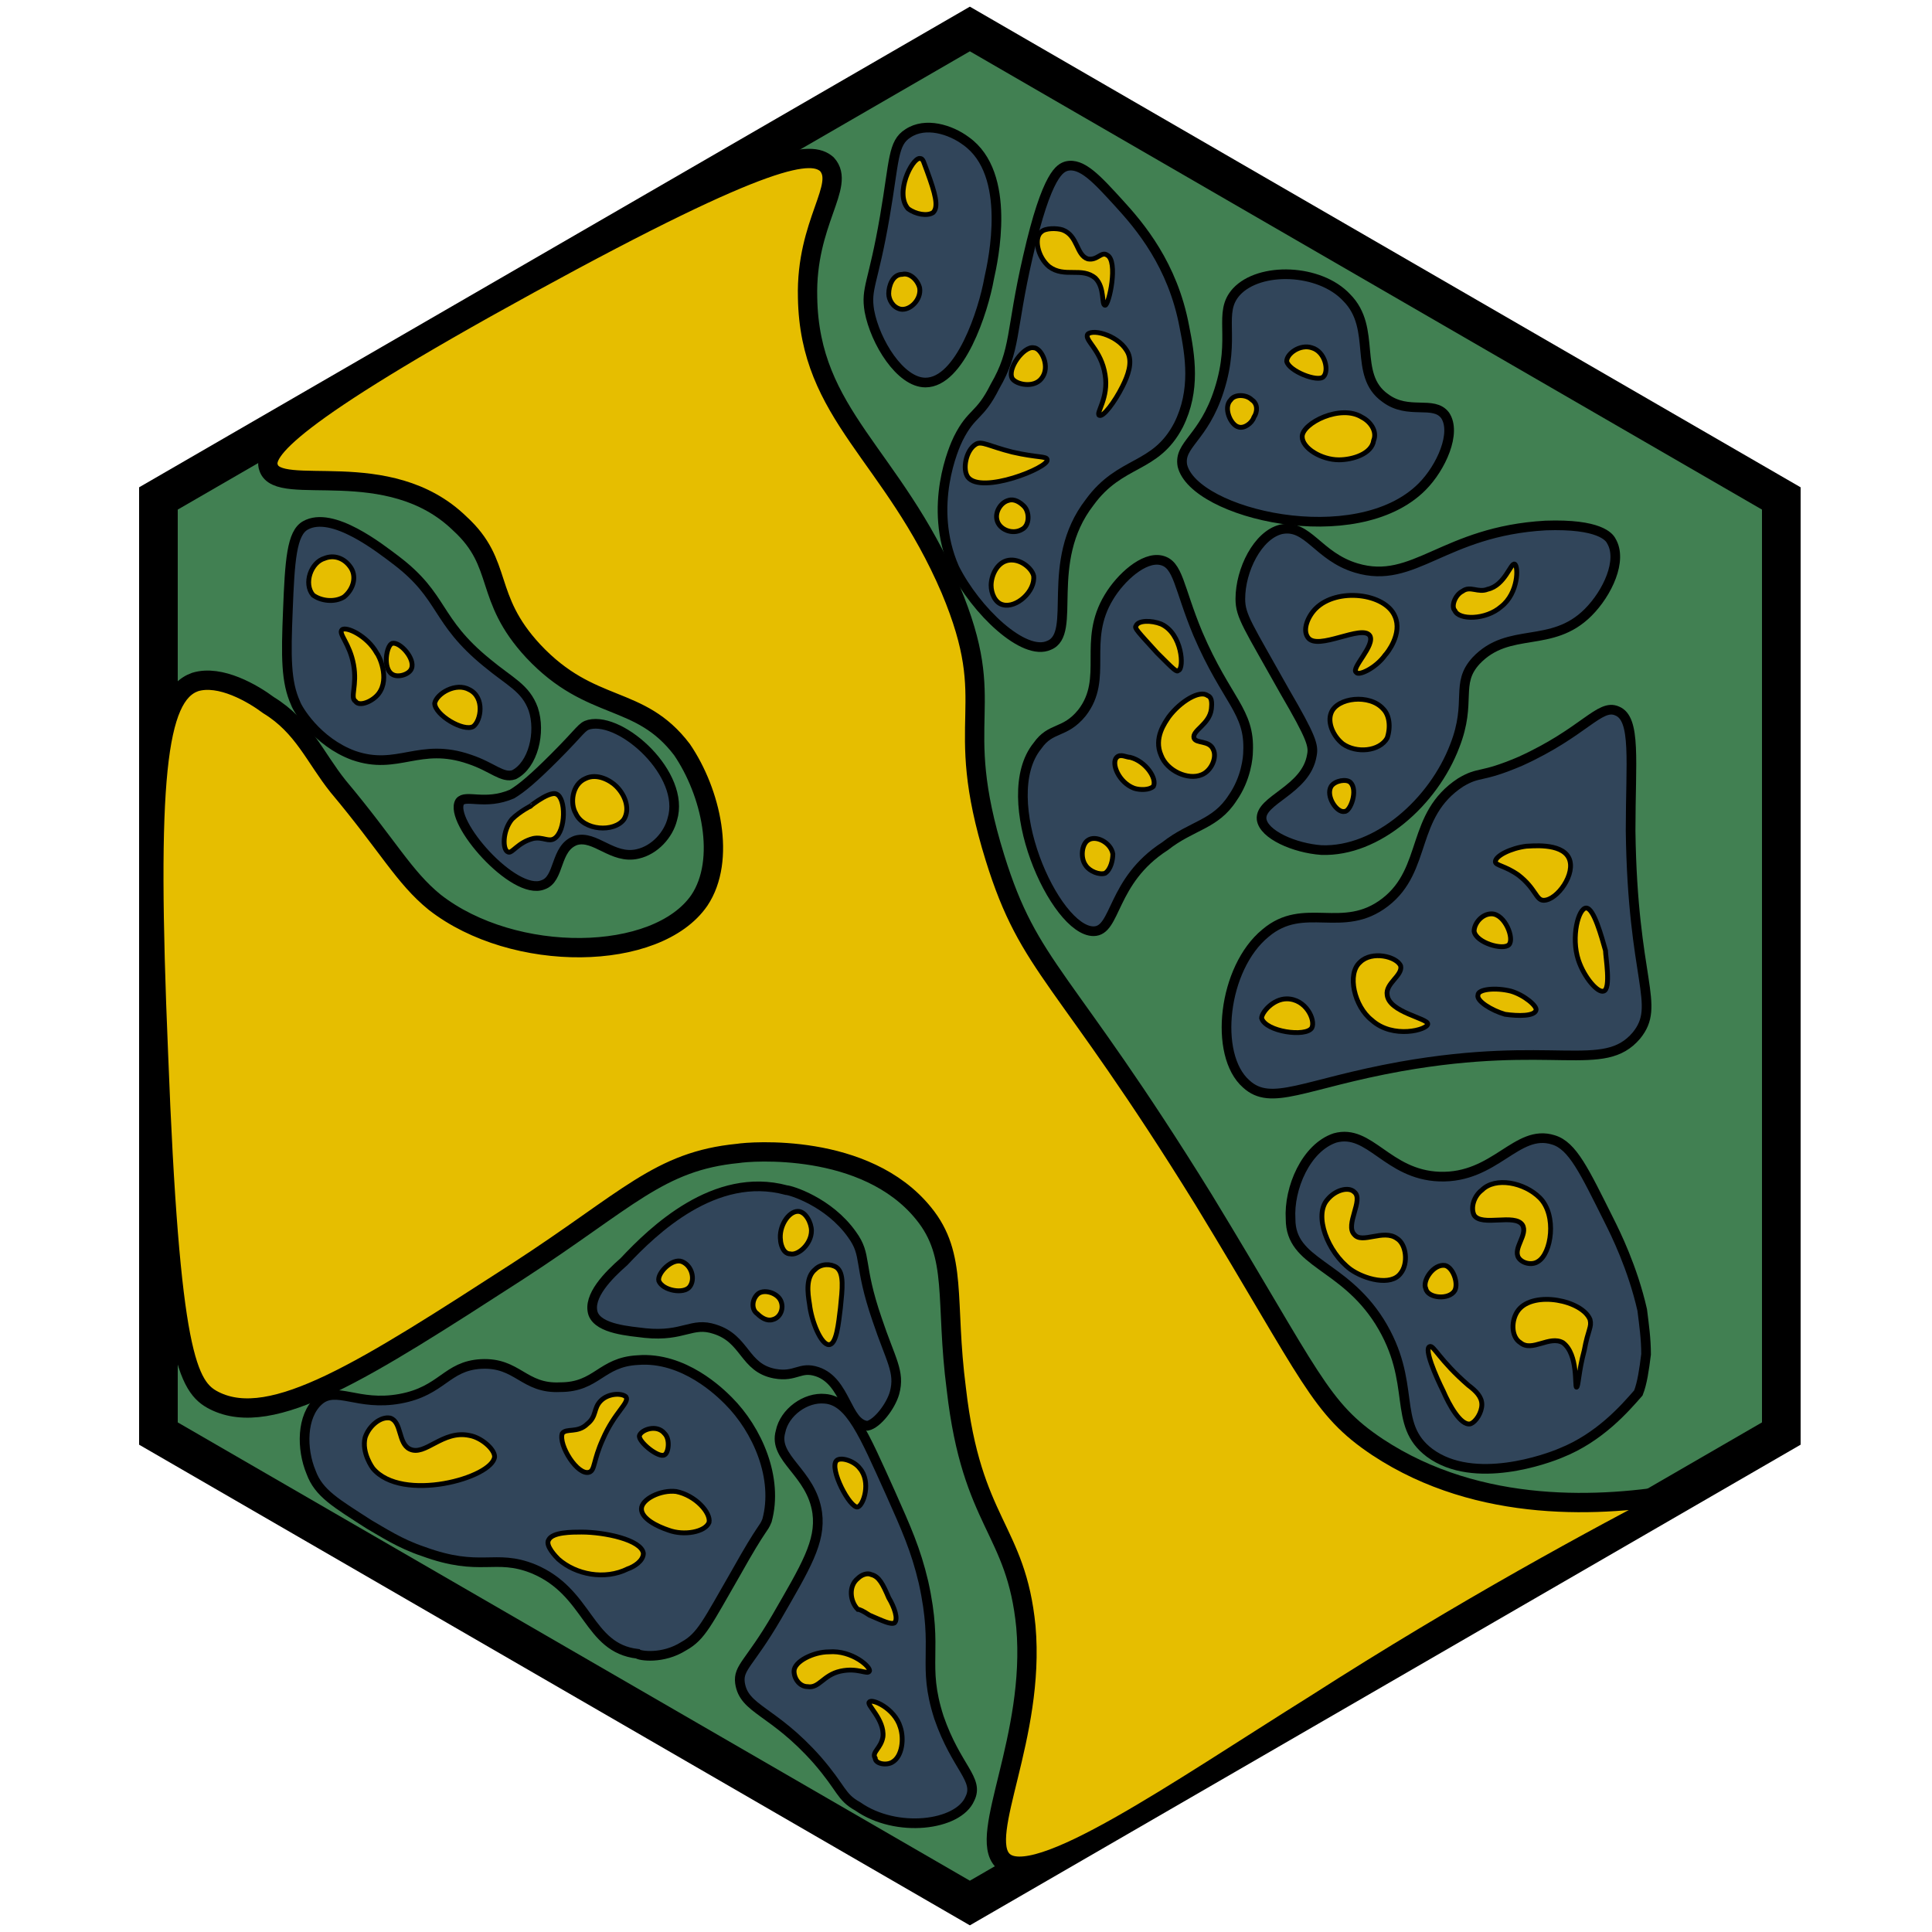 <?xml version="1.0" encoding="utf-8"?><!-- Generator: Adobe Illustrator 26.0.3, SVG Export Plug-In . SVG Version: 6.00 Build 0)  --><svg version="1.1" id="Ebene_2_00000181767789207931491830000011781428836639403449_"	 xmlns="http://www.w3.org/2000/svg" xmlns:xlink="http://www.w3.org/1999/xlink" x="0px" y="0px" viewBox="0 0 100 100"	 style="enable-background:new 0 0 100 100;" xml:space="preserve"><style type="text/css">	.st0{fill:#418052;stroke:#000000;stroke-width:2;stroke-miterlimit:10;}	.st1{fill:#e6be00;stroke:#000000;stroke-miterlimit:10;}	.st2{fill:#31455a;stroke:#000000;stroke-width:0.5;stroke-miterlimit:10;}	.st3{fill:#31455a;stroke:#000000;stroke-width:0.5;stroke-miterlimit:10;}	.st4{fill:#e6be00;stroke:#000000;stroke-width:0.25;stroke-miterlimit:10;}	.st5{fill:#e6be00;stroke:#000000;stroke-width:0.25;stroke-miterlimit:10;}	.st6{fill:none;stroke:#000000;stroke-width:0.25;stroke-miterlimit:10;}</style><polygon class="st0" points="8.2,74.2 50.2,98.5 92.2,74.2 92.2,25.8 50.2,1.5 8.2,25.8 "/><path class="st1" d="M87,77.3c-4,0.7-10.4,1.1-15.7-2.4c-3-2-3.4-3.6-9-12.8c-7.3-11.8-9-11.9-10.8-17.7c-2.3-7.4,0.3-7.7-2.3-13.9	c-3-7-7.3-9-7.4-15.1c-0.1-3.9,2-5.8,1-6.9C42,7.8,40,7.8,27.4,14.7c-12.6,6.9-13.8,8.7-13.5,9.5c0.5,1.6,6.2-0.7,9.9,2.9	c2.3,2.1,1.2,3.8,3.8,6.6c3,3.2,5.5,2.2,7.7,5.1c1.5,2.2,2.3,5.7,0.9,7.8c-2.2,3.2-9.6,3.3-13.7,0.1c-1.6-1.3-2.4-2.9-5-6	c-1.2-1.5-1.8-3.1-3.6-4.2c-0.8-0.6-2.5-1.6-3.8-1.2c-2,0.7-2.5,5-1.9,19.2c0.6,15.7,1.5,17.3,2.9,18c3,1.5,7.8-1.6,15.7-6.7	c5.7-3.7,7.3-5.7,11.4-6.1c0.6-0.1,6.6-0.6,9.6,3.1c1.8,2.2,1.1,4.5,1.7,9.1c0.8,7,3.1,7.2,3.6,12.3c0.5,5.7-2.5,10.8-1.2,12.1	c1.6,1.6,9-3.6,16.2-8.1C75.9,83.2,82.6,79.6,87,77.3z"/><path class="st2" d="M84.8,72.1c0.2-0.5,0.3-1.2,0.4-2c0-0.8-0.1-1.5-0.2-2.3c-0.5-2.2-1.4-4-1.7-4.6c-1.3-2.6-1.9-3.9-2.9-4.2	c-1.9-0.6-3,2-5.9,1.9c-2.7-0.1-3.6-2.5-5.4-2c-1.5,0.5-2.4,2.6-2.3,4.2c0,2.3,2.7,2.3,4.6,5.3c2,3.2,0.6,5.3,2.6,6.8	c2.3,1.7,6.1,0.3,6.8,0C82.8,74.4,84.1,72.9,84.8,72.1z"/><path class="st2" d="M84.7,53.6C86,52,84.5,50.8,84.4,43c0-3.6,0.3-5.8-0.7-6.2c-0.9-0.4-1.7,1.1-5,2.6c-2.1,0.9-2.1,0.5-3.1,1.1	c-2.6,1.7-1.7,4.5-3.9,6.2c-2.2,1.7-4.2-0.1-6.2,1.6c-2.2,1.8-2.7,6.3-1,7.8c1.3,1.2,3,0,8-0.9C80.4,53.8,83,55.6,84.7,53.6z"/><path class="st3" d="M82.2,31.7c1-1,1.8-2.7,1.2-3.7c-0.1-0.2-0.6-0.9-3.4-0.8c-5.3,0.3-6.8,3.1-9.8,2.2c-2-0.6-2.5-2.3-3.9-2	c-1.2,0.3-2.1,2.1-2.1,3.6c0,0.9,0.4,1.4,2.3,4.8c1.4,2.4,1.5,2.8,1.4,3.3c-0.3,1.8-2.7,2.3-2.6,3.3c0.1,0.8,1.7,1.5,3.1,1.6	c2.9,0.1,5.8-2.5,6.9-5.4c0.9-2.3,0-3.2,1.1-4.4C78.1,32.4,80.3,33.6,82.2,31.7z"/><path class="st3" d="M63.8,41.3c0.7-1,0.8-2.1,0.8-2.4c0.1-2.1-1.1-2.6-2.6-6.1c-1-2.4-1-3.6-1.9-3.8c-0.9-0.2-2.1,0.9-2.7,1.9	c-1.4,2.3,0,4.2-1.4,6c-0.9,1.1-1.6,0.7-2.3,1.7c-2.2,2.7,0.9,9.6,2.9,9.6c1.2,0,0.9-2.6,3.7-4.4C61.7,42.7,62.9,42.7,63.8,41.3z"/><path class="st2" d="M73.6,25.2c1-1,1.8-2.8,1.2-3.7c-0.6-0.8-1.9,0-3.1-0.9c-1.7-1.2-0.4-3.6-2-5.2c-1.4-1.5-4.5-1.6-5.7-0.3	c-1,1.1,0,2.3-0.9,5.1c-0.8,2.5-2.1,2.8-1.9,3.9C61.8,26.6,70.2,28.6,73.6,25.2z"/><path class="st3" d="M54.3,33.4c1.5-0.6-0.3-4.3,2.1-7.4c1.6-2.2,3.4-1.7,4.6-4c0.9-1.8,0.6-3.6,0.3-5.1c-0.6-3.2-2.3-5.2-3.4-6.4	c-1.1-1.2-1.9-2.1-2.7-1.9c-0.3,0.1-1,0.3-2,4.7c-0.9,3.9-0.6,4.8-1.7,6.7c-0.8,1.6-1.2,1.3-1.9,2.7c-0.2,0.4-1.6,3.5-0.2,6.7	C50.5,31.6,53,34,54.3,33.4z"/><path class="st2" d="M47.9,19.8c1.8,0,3-3.7,3.3-5.4c0.2-0.9,1.2-5.4-1.2-7.1c-0.8-0.6-2.1-1-3-0.4c-0.8,0.5-0.7,1.4-1.2,4.3	c-0.6,3.5-1,3.7-0.8,4.9C45.3,17.7,46.6,19.8,47.9,19.8z"/><path class="st2" d="M33,44.2c0.9-0.2,1.6-1,1.8-1.8c0.7-2.3-2.6-5.3-4.3-4.9c-0.4,0.1-0.4,0.3-1.8,1.7c-1.1,1.1-1.7,1.6-2.2,1.9	c-1.4,0.6-2.4,0-2.7,0.4c-0.6,1,2.8,4.9,4.3,4.3c0.9-0.3,0.6-1.9,1.7-2.3C30.8,43.2,31.7,44.5,33,44.2z"/><path class="st3" d="M27.6,36.7c-0.4-1.1-1.2-1.4-2.4-2.4c-2.7-2.2-2.2-3.4-4.7-5.3c-0.8-0.6-3.3-2.6-4.7-1.8	c-0.7,0.4-0.8,1.8-0.9,4.4c-0.1,2.4-0.1,3.7,0.4,4.8c0.1,0.3,1.1,2,3,2.7c2.3,0.8,3.4-0.7,6,0.2c1.2,0.4,1.7,1,2.3,0.8	C27.6,39.6,28,37.9,27.6,36.7z"/><path class="st3" d="M46.3,72.1c0.3-1.1-0.2-1.7-0.9-3.8c-1-2.9-0.5-3.3-1.3-4.4c-1.2-1.7-3.2-2.3-3.4-2.3c-3.7-1-6.9,2.1-8.4,3.7	c-0.8,0.7-1.9,1.8-1.6,2.7c0.3,0.8,1.9,0.9,2.7,1c2,0.2,2.4-0.6,3.6-0.2c1.6,0.5,1.5,2,3.1,2.3c1.1,0.2,1.3-0.4,2.2-0.1	c1.5,0.5,1.5,2.7,2.6,2.8C45.4,73.7,46.1,72.8,46.3,72.1z"/><path class="st2" d="M50.2,93.1c0.5-1-0.7-1.6-1.6-4.2c-0.9-2.8,0-3.4-0.8-7c-0.4-1.7-0.9-2.8-1.7-4.6c-1.4-3.1-2.1-4.8-3.4-4.9	c-1-0.1-2.1,0.7-2.3,1.7c-0.4,1.4,1.6,2.1,1.9,4.2c0.2,1.5-0.6,2.8-2.1,5.4c-1.4,2.4-2,2.6-1.9,3.4c0.2,1.4,1.7,1.4,4,4	c1.3,1.5,1.2,1.9,2.1,2.4C46.4,94.9,49.6,94.5,50.2,93.1z"/><path class="st3" d="M35.4,85.2c0.9-0.5,1.2-1.2,2.7-3.8c1.4-2.5,1.4-2.2,1.6-2.7c0.6-2.2-0.5-4.7-2-6.2c-0.4-0.4-2.3-2.3-4.7-2.1	c-1.9,0.1-2.1,1.4-4,1.4c-1.9,0.1-2.2-1.3-4.1-1.2c-1.8,0.1-2,1.4-4.2,1.8c-2.2,0.4-3.3-0.7-4.2,0.1c-0.9,0.8-0.9,2.5-0.4,3.7	c0.4,1.1,1.3,1.6,3,2.7c0.7,0.4,1.6,1,2.8,1.4c3,1.1,3.7,0.1,5.7,0.9c2.9,1.2,2.8,4.1,5.4,4.4C33.1,85.7,34.3,85.9,35.4,85.2z"/><path class="st4" d="M81.6,71.8c0.1,0,0.1-0.8,0.4-1.9c0.2-1.1,0.4-1.2,0.3-1.6c-0.4-1-2.9-1.5-3.7-0.5c-0.4,0.5-0.4,1.4,0.1,1.7	c0.6,0.5,1.5-0.4,2.2,0C81.7,70.1,81.5,71.8,81.6,71.8z"/><path class="st4" d="M76.1,73.7c0.3-0.1,0.6-0.6,0.6-1c0-0.4-0.3-0.7-0.7-1c-1.5-1.3-1.8-2.1-2-2c-0.3,0.1,0.3,1.5,0.7,2.3	C75,72.7,75.6,73.8,76.1,73.7z"/><path class="st4" d="M79.6,65.3c-0.3,0.2-0.8,0.1-1-0.2c-0.3-0.5,0.5-1.2,0.2-1.7c-0.4-0.6-2.1,0.1-2.5-0.5c-0.2-0.4,0-1,0.4-1.3	c0.7-0.7,2.2-0.4,3,0.4C80.6,62.9,80.3,64.9,79.6,65.3z"/><path class="st4" d="M75.3,66.8c0.2-0.4-0.1-1.2-0.5-1.3c-0.6-0.1-1.2,0.8-1,1.2C73.9,67.2,75,67.3,75.3,66.8z"/><path class="st4" d="M72.5,65.9c0.4-0.5,0.3-1.5-0.2-1.8c-0.7-0.5-1.8,0.3-2.2-0.2c-0.5-0.5,0.5-1.8,0-2.2c-0.3-0.3-1-0.1-1.4,0.4	c-0.7,0.8,0,2.7,1.2,3.6C70.6,66.2,72,66.6,72.5,65.9z"/><path class="st4" d="M83,51.3c-0.3,0.1-1-0.7-1.3-1.6c-0.4-1.2,0-2.7,0.4-2.7c0.4,0,0.8,1.5,1,2.2C83.1,49.5,83.4,51.2,83,51.3z"/><path class="st4" d="M78.1,48.9c-0.3,0.3-1.7-0.1-1.8-0.7c0-0.4,0.4-0.9,0.9-0.9C77.9,47.3,78.4,48.6,78.1,48.9z"/><path class="st4" d="M79.9,46.6c-0.4,0-0.4-0.6-1.3-1.3c-0.7-0.5-1.2-0.5-1.2-0.7c0-0.3,0.8-0.7,1.6-0.8c0.2,0,1.8-0.2,2.2,0.6	C81.6,45.2,80.6,46.6,79.9,46.6z"/><path class="st4" d="M78.2,51.3c0.7,0.2,1.4,0.8,1.3,1c-0.1,0.3-0.9,0.3-1.6,0.2c-0.7-0.2-1.5-0.7-1.4-1	C76.5,51.2,77.4,51.1,78.2,51.3z"/><path class="st4" d="M73.9,53c0-0.3-2-0.6-2.1-1.5c-0.1-0.6,0.8-1,0.7-1.5c-0.2-0.5-1.5-0.8-2.1-0.2c-0.7,0.6-0.3,2.3,0.6,3	C72.1,53.8,73.9,53.3,73.9,53z"/><path class="st4" d="M67.9,53.2c0.2-0.4-0.3-1.5-1.3-1.5c-0.7,0-1.3,0.7-1.3,1C65.5,53.4,67.6,53.7,67.9,53.2z"/><path class="st5" d="M75.7,30.6c-0.4,0.2-0.6,0.8-0.4,1c0.2,0.5,1.6,0.5,2.4-0.2c0.9-0.7,0.9-2.1,0.7-2.2c-0.2-0.1-0.5,1.1-1.4,1.3	C76.5,30.7,76.1,30.3,75.7,30.6z"/><path class="st5" d="M71.7,33.9c0.1-0.1,0.9-1.1,0.5-2c-0.5-1.2-3-1.5-4.1-0.4c-0.4,0.4-0.7,1.1-0.4,1.5c0.5,0.7,2.8-0.7,3.2-0.1	c0.3,0.5-1,1.7-0.7,1.9C70.3,35,71.2,34.6,71.7,33.9z"/><path class="st5" d="M71.6,36.7c-0.7-0.8-2.4-0.6-2.7,0.2c-0.2,0.5,0.1,1.2,0.6,1.6c0.7,0.5,1.9,0.4,2.3-0.3	C72,37.6,71.9,37,71.6,36.7z"/><path class="st5" d="M69.9,40.5c-0.2-0.2-0.8-0.1-1,0.2c-0.3,0.5,0.3,1.4,0.7,1.3C69.9,42,70.3,40.9,69.9,40.5z"/><path class="st4" d="M70.5,21.6c-1.1-0.7-3.1,0.3-3.1,1c0,0.6,1,1.2,1.9,1.2c0.7,0,1.7-0.3,1.8-1C71.3,22.3,70.9,21.8,70.5,21.6z"/><path class="st4" d="M64.8,20.7c-0.3-0.3-0.9-0.3-1.1,0c-0.4,0.4,0,1.3,0.4,1.4c0.3,0.1,0.7-0.2,0.8-0.5	C65.1,21.3,65.1,20.9,64.8,20.7z"/><path class="st4" d="M68.5,19.5c0.3-0.3,0.1-1.3-0.6-1.5c-0.6-0.2-1.3,0.3-1.3,0.7C66.7,19.2,68.2,19.8,68.5,19.5z"/><path class="st5" d="M61.8,38.2c-0.1-0.4,0.8-0.7,0.9-1.5c0-0.1,0.1-0.6-0.2-0.7c-0.4-0.3-1.4,0.3-2,1.1c-0.2,0.3-0.8,1.1-0.4,2	c0.3,0.8,1.4,1.3,2.1,1c0.5-0.2,0.8-0.9,0.6-1.3C62.6,38.3,61.9,38.5,61.8,38.2z"/><path class="st5" d="M58.7,40.8c-0.8-0.3-1.2-1.3-0.9-1.6c0.2-0.2,0.5,0,0.7,0c0.8,0.2,1.4,1.1,1.2,1.5C59.5,40.9,59,40.9,58.7,40.8	z"/><path class="st5" d="M57.6,44.2c-0.1-0.6-0.9-1-1.3-0.7c-0.3,0.2-0.4,0.9-0.1,1.3c0.2,0.3,0.7,0.5,1,0.4	C57.5,45,57.6,44.5,57.6,44.2z"/><path class="st5" d="M61,34.7c0.3-0.1,0.2-1.9-0.9-2.4c-0.5-0.2-1.2-0.2-1.3,0.1c-0.1,0.1,0.1,0.3,1.1,1.4	C60.8,34.7,60.9,34.8,61,34.7z"/><path class="st5" d="M58.1,20c0.3-0.6,0.5-1.2,0.3-1.7c-0.4-0.9-1.8-1.3-2.1-1c-0.2,0.3,0.7,0.8,0.9,2.1c0.2,1.2-0.5,2-0.3,2.1	C57.1,21.6,57.7,20.8,58.1,20z"/><path class="st6" d="M54.7,23.3"/><path class="st5" d="M54.2,23.8c0-0.2-0.5-0.1-1.8-0.4c-1.2-0.3-1.6-0.6-1.9-0.4c-0.5,0.3-0.7,1.3-0.4,1.7	C50.8,25.6,54.3,24.2,54.2,23.8z"/><path class="st5" d="M53,26.2c-0.2-0.2-0.5-0.4-0.8-0.3c-0.4,0.1-0.7,0.6-0.6,1c0.1,0.5,0.8,0.8,1.3,0.5	C53.3,27.2,53.3,26.5,53,26.2z"/><path class="st5" d="M52.2,29c-0.6,0.1-0.9,0.8-0.9,1.3c0,0.4,0.2,0.9,0.6,1c0.7,0.2,1.7-0.7,1.6-1.5C53.4,29.4,52.8,28.9,52.2,29z"	/><path class="st5" d="M53.9,19.6c0.5-0.6,0-1.6-0.4-1.6c-0.5-0.1-1.4,1.1-1.1,1.6C52.6,19.9,53.5,20.1,53.9,19.6z"/><path class="st5" d="M57.2,15.8c-0.2,0,0-0.9-0.5-1.4c-0.7-0.6-1.6,0-2.4-0.6c-0.6-0.5-0.8-1.5-0.4-1.8c0.2-0.2,0.8-0.2,1.1-0.1	c0.8,0.3,0.7,1.3,1.3,1.5c0.5,0.1,0.7-0.4,1-0.2C57.9,13.5,57.4,15.8,57.2,15.8z"/><path class="st4" d="M46.6,16c0.5,0.1,1.1-0.5,1-1.1c-0.1-0.4-0.5-0.8-0.9-0.7c-0.5,0-0.7,0.6-0.7,1C46,15.5,46.2,15.9,46.6,16z"/><path class="st4" d="M48.3,11c0.3-0.3,0.1-1-0.3-2.1c-0.2-0.5-0.2-0.7-0.4-0.7c-0.4,0-1.3,1.8-0.6,2.6C47.4,11.1,48,11.2,48.3,11z"	/><path class="st4" d="M32.3,42.4c0.3-0.5,0.1-1.2-0.4-1.7c-0.3-0.3-1-0.7-1.6-0.4c-0.7,0.3-0.8,1.3-0.5,1.8	C30.2,43,31.8,43.1,32.3,42.4z"/><path class="st4" d="M28.7,43.4c0.6-0.4,0.6-2.1,0.1-2.3c-0.4-0.2-1.7,0.9-1.3,0.6l0,0c0,0-0.6,0.3-1,0.7c-0.5,0.6-0.5,1.6-0.2,1.7	c0.2,0.1,0.5-0.5,1.3-0.7C28.1,43.3,28.4,43.6,28.7,43.4z"/><path class="st5" d="M24.5,37.6c0.4-0.3,0.6-1.5-0.2-1.9c-0.7-0.4-1.7,0.2-1.8,0.7C22.5,37,24,37.9,24.5,37.6z"/><path class="st5" d="M20.3,34.9c0.3,0.2,0.9,0,1-0.3c0.2-0.5-0.6-1.4-1-1.3C20,33.4,19.8,34.6,20.3,34.9z"/><path class="st5" d="M19.6,35.9c0.6-0.8,0-2-0.1-2.1c-0.5-0.9-1.6-1.4-1.8-1.2c-0.2,0.2,0.4,0.7,0.6,1.8c0.2,1.1-0.2,1.7,0.1,1.9	C18.6,36.6,19.3,36.3,19.6,35.9z"/><path class="st5" d="M17.8,30.9c0.5-0.4,0.7-1.1,0.3-1.6c-0.3-0.4-0.8-0.6-1.3-0.4c-0.7,0.2-1.1,1.3-0.6,1.9	C16.6,31.1,17.3,31.2,17.8,30.9z"/><path class="st4" d="M46.2,91.2c0.5-0.3,0.6-1.2,0.4-1.8c-0.3-1-1.5-1.5-1.6-1.3c-0.2,0.1,0.8,0.9,0.7,1.8c-0.1,0.6-0.6,0.8-0.4,1.1	C45.3,91.3,45.9,91.4,46.2,91.2z"/><path class="st4" d="M45,86.5c0.1-0.2-0.9-1.1-2.1-1c-0.8,0-1.8,0.5-1.8,1c0,0.4,0.3,0.8,0.7,0.8c0.6,0.1,0.8-0.6,1.7-0.8	C44.4,86.3,44.9,86.7,45,86.5z"/><path class="st4" d="M45,83.6c0.7,0.3,1.1,0.5,1.3,0.4c0.2-0.2,0-0.8-0.3-1.3c-0.3-0.7-0.5-1.1-0.9-1.2c-0.2-0.1-0.5,0-0.7,0.2	c-0.5,0.4-0.4,1.2,0,1.6C44.5,83.3,44.7,83.4,45,83.6z"/><path class="st4" d="M44.4,78c0.3-0.1,0.7-1.3,0.1-2c-0.3-0.4-1-0.6-1.2-0.4C42.9,76,44,78.1,44.4,78z"/><path class="st5" d="M36.7,78.8c-0.2,0.5-1.3,0.7-2.1,0.4c-0.6-0.2-1.4-0.6-1.4-1.1c0-0.5,1-1,1.8-0.9C36,77.4,36.8,78.3,36.7,78.8z	"/><path class="st5" d="M33.3,80.4c0,0.4-0.5,0.7-0.8,0.8c-1.2,0.6-2.7,0.3-3.6-0.5c-0.1-0.1-0.7-0.7-0.5-1c0.2-0.4,1.2-0.4,1.7-0.4	C31.3,79.3,33.2,79.7,33.3,80.4z"/><path class="st5" d="M30.5,76.2c0.3-0.1,0.2-0.6,0.7-1.7c0.6-1.4,1.4-1.9,1.2-2.2c-0.2-0.2-0.9-0.2-1.3,0.2s-0.2,0.8-0.7,1.2	c-0.5,0.5-1.1,0.2-1.3,0.5C28.9,74.8,29.9,76.4,30.5,76.2z"/><path class="st5" d="M34.4,75.3c0.2-0.1,0.3-0.8,0-1.1c-0.4-0.5-1.2-0.2-1.3,0.1C33,74.6,34.1,75.5,34.4,75.3z"/><path class="st5" d="M25.6,75.4c0-0.4-0.7-1-1.3-1.1C22.9,74,22,75.4,21.2,75c-0.6-0.3-0.4-1.4-1-1.6c-0.5-0.1-1.1,0.4-1.3,1	c-0.2,0.8,0.4,1.6,0.4,1.6C20.8,77.8,25.5,76.5,25.6,75.4z"/><path class="st5" d="M42.9,69.6c0.4,0,0.5-1.1,0.6-1.9c0.1-1,0.2-1.8-0.2-2.1c-0.3-0.2-0.8-0.2-1.1,0.1c-0.5,0.4-0.4,1.2-0.3,1.8	C42,68.4,42.5,69.6,42.9,69.6z"/><path class="st5" d="M39.2,67c0.3-0.3,1-0.1,1.2,0.3c0.2,0.4,0,0.9-0.4,1c-0.3,0.1-0.6-0.1-0.8-0.3C38.9,67.8,38.9,67.3,39.2,67z"/><path class="st5" d="M35.7,66.6c0.3-0.4,0.1-1.1-0.4-1.3c-0.5-0.2-1.3,0.6-1.2,1C34.3,66.8,35.4,67,35.7,66.6z"/><path class="st5" d="M40.4,64.2c-0.1-0.7,0.4-1.5,0.9-1.5c0.4,0,0.7,0.6,0.7,1c0,0.7-0.7,1.3-1.1,1.2C40.5,64.9,40.4,64.3,40.4,64.2	z"/></svg>